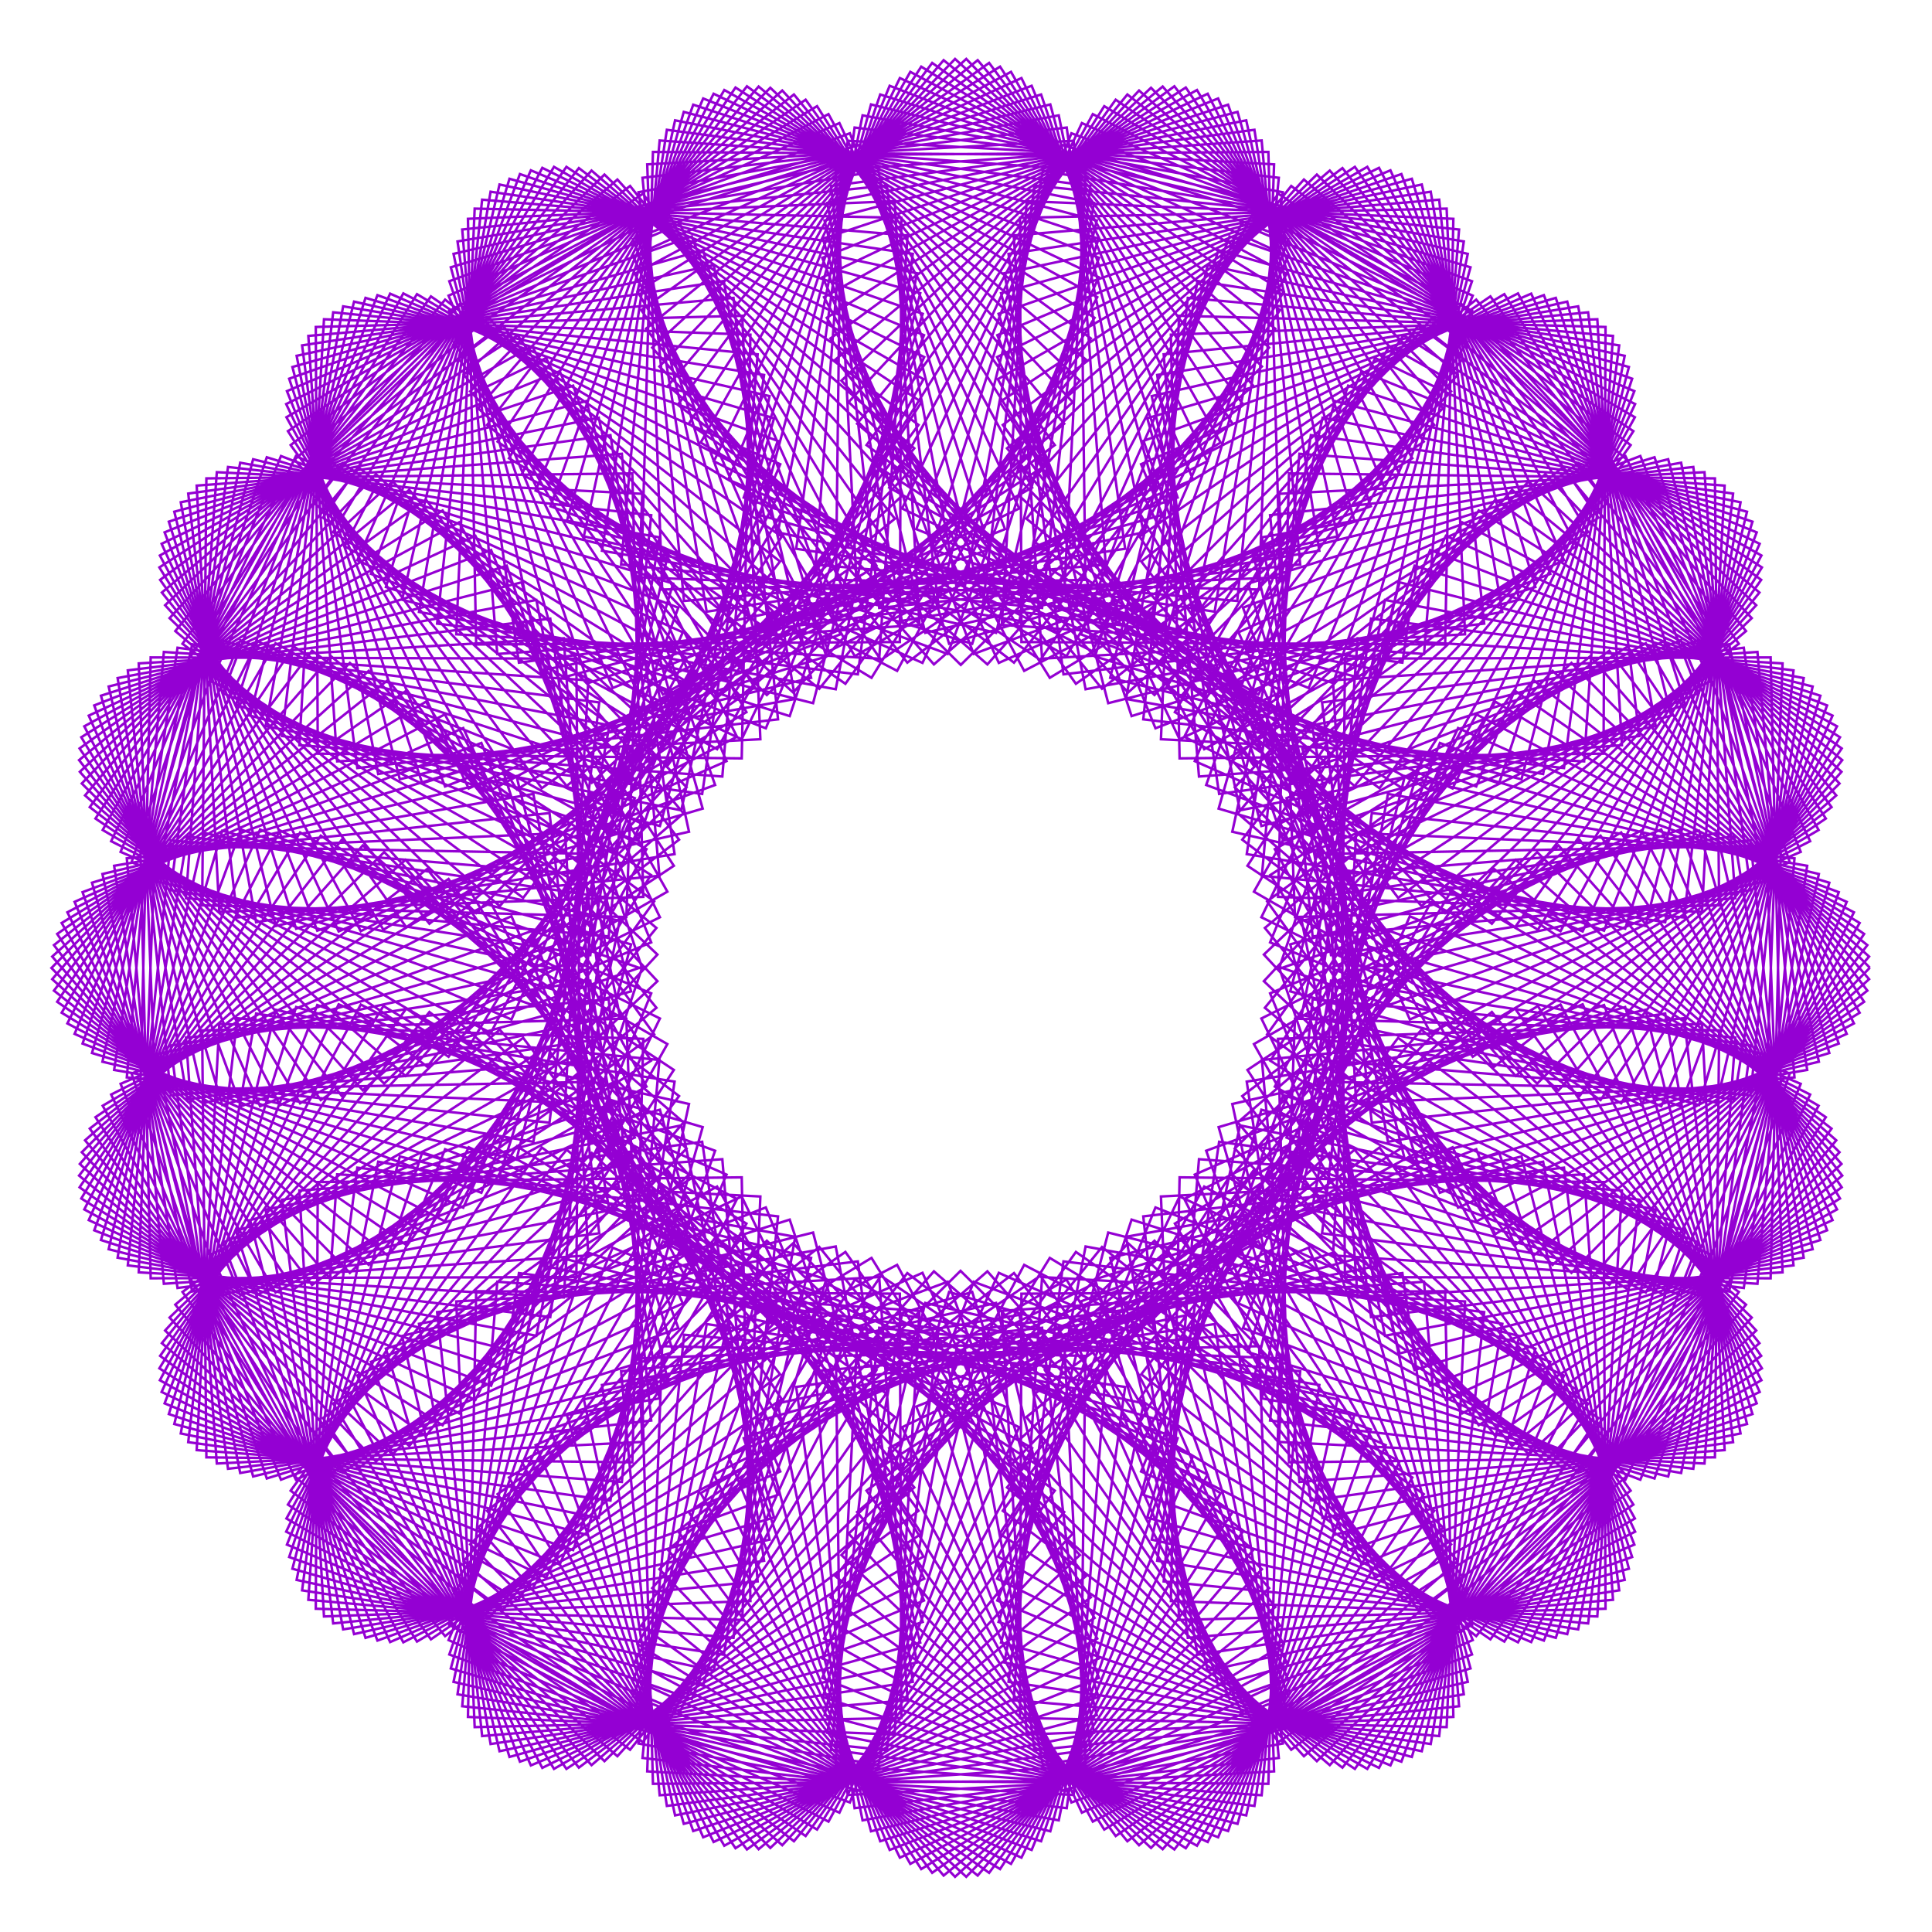 <?xml version="1.0" encoding="utf-8"  standalone="no"?>
<svg 
 width="777" height="777"
 viewBox="0 0 777 777"
 xmlns="http://www.w3.org/2000/svg"
 xmlns:xlink="http://www.w3.org/1999/xlink"
>

<title>Gnuplot</title>
<desc>Produced by GNUPLOT 5.2 patchlevel 7 </desc>

<g id="gnuplot_canvas">

<rect x="0" y="0" width="777" height="777" fill="none"/>
<defs>

	<circle id='gpDot' r='0.5' stroke-width='0.5' stroke='currentColor'/>
	<path id='gpPt0' stroke-width='0.222' stroke='currentColor' d='M-1,0 h2 M0,-1 v2'/>
	<path id='gpPt1' stroke-width='0.222' stroke='currentColor' d='M-1,-1 L1,1 M1,-1 L-1,1'/>
	<path id='gpPt2' stroke-width='0.222' stroke='currentColor' d='M-1,0 L1,0 M0,-1 L0,1 M-1,-1 L1,1 M-1,1 L1,-1'/>
	<rect id='gpPt3' stroke-width='0.222' stroke='currentColor' x='-1' y='-1' width='2' height='2'/>
	<rect id='gpPt4' stroke-width='0.222' stroke='currentColor' fill='currentColor' x='-1' y='-1' width='2' height='2'/>
	<circle id='gpPt5' stroke-width='0.222' stroke='currentColor' cx='0' cy='0' r='1'/>
	<use xlink:href='#gpPt5' id='gpPt6' fill='currentColor' stroke='none'/>
	<path id='gpPt7' stroke-width='0.222' stroke='currentColor' d='M0,-1.33 L-1.33,0.67 L1.33,0.67 z'/>
	<use xlink:href='#gpPt7' id='gpPt8' fill='currentColor' stroke='none'/>
	<use xlink:href='#gpPt7' id='gpPt9' stroke='currentColor' transform='rotate(180)'/>
	<use xlink:href='#gpPt9' id='gpPt10' fill='currentColor' stroke='none'/>
	<use xlink:href='#gpPt3' id='gpPt11' stroke='currentColor' transform='rotate(45)'/>
	<use xlink:href='#gpPt11' id='gpPt12' fill='currentColor' stroke='none'/>
	<path id='gpPt13' stroke-width='0.222' stroke='currentColor' d='M0,1.330 L1.265,0.411 L0.782,-1.067 L-0.782,-1.076 L-1.265,0.411 z'/>
	<use xlink:href='#gpPt13' id='gpPt14' fill='currentColor' stroke='none'/>
	<filter id='textbox' filterUnits='objectBoundingBox' x='0' y='0' height='1' width='1'>
	  <feFlood flood-color='white' flood-opacity='1' result='bgnd'/>
	  <feComposite in='SourceGraphic' in2='bgnd' operator='atop'/>
	</filter>
	<filter id='greybox' filterUnits='objectBoundingBox' x='0' y='0' height='1' width='1'>
	  <feFlood flood-color='lightgrey' flood-opacity='1' result='grey'/>
	  <feComposite in='SourceGraphic' in2='grey' operator='atop'/>
	</filter>
</defs>
<g fill="none" color="white" stroke="currentColor" stroke-width="1.00" stroke-linecap="butt" stroke-linejoin="miter">
</g>
<g fill="none" color="black" stroke="currentColor" stroke-width="1.00" stroke-linecap="butt" stroke-linejoin="miter">
</g>
<g fill="none" color="black" stroke="currentColor" stroke-width="1.00" stroke-linecap="butt" stroke-linejoin="miter">
</g>
	<g id="gnuplot_plot_1" ><title>real(z(t)),imag(z(t))</title>
<g fill="none" color="black" stroke="currentColor" stroke-width="1.00" stroke-linecap="butt" stroke-linejoin="miter">
	<path stroke='rgb(148,   0, 211)'  d='M752.0,389.2 L632.0,266.6 L508.3,383.9 L624.4,508.7 L751.7,393.8 L639.6,263.9 L508.7,373.2 L616.7,505.0
		L751.0,398.4 L647.2,261.7 L509.6,362.5 L609.0,500.9 L749.7,402.9 L654.6,260.0 L510.9,351.9 L601.4,496.3
		L747.9,407.3 L661.9,258.7 L512.7,341.5 L593.8,491.2 L745.6,411.6 L669.1,257.9 L514.9,331.1 L586.4,485.7
		L742.7,415.8 L676.0,257.5 L517.4,321.0 L579.1,479.7 L739.5,419.7 L682.7,257.6 L520.4,311.0 L571.9,473.3
		L735.7,423.5 L689.2,258.2 L523.8,301.2 L565.0,466.4 L731.5,427.0 L695.4,259.1 L527.6,291.7 L558.2,459.2
		L726.8,430.3 L701.3,260.5 L531.7,282.5 L551.7,451.5 L721.7,433.3 L706.8,262.2 L536.1,273.6 L545.4,443.5
		L716.2,436.1 L712.1,264.4 L540.9,264.9 L539.5,435.2 L710.3,438.4 L716.9,266.8 L546.0,256.7 L533.8,426.5
		L704.0,440.5 L721.3,269.6 L551.4,248.8 L528.5,417.5 L697.4,442.2 L725.4,272.7 L557.0,241.3 L523.5,408.2
		L690.5,443.5 L729.0,276.1 L562.9,234.2 L518.9,398.7 L683.3,444.4 L732.1,279.8 L568.9,227.5 L514.6,388.9
		L675.8,444.9 L734.8,283.7 L575.2,221.2 L510.8,379.0 L668.1,444.9 L737.0,287.8 L581.5,215.5 L507.3,368.9
		L660.1,444.5 L738.8,292.1 L588.1,210.1 L504.3,358.6 L652.0,443.7 L740.0,296.5 L594.7,205.3 L501.7,348.2
		L643.7,442.4 L740.7,301.0 L601.4,200.9 L499.6,337.7 L635.3,440.7 L740.9,305.7 L608.1,197.0 L497.8,327.1
		L626.8,438.5 L740.6,310.4 L614.8,193.6 L496.6,316.6 L618.2,435.8 L739.8,315.1 L621.5,190.7 L495.7,306.0
		L609.6,432.7 L738.5,319.9 L628.2,188.2 L495.3,295.5 L600.9,429.0 L736.6,324.6 L634.8,186.3 L495.4,285.0
		L592.3,425.0 L734.3,329.2 L641.2,184.9 L495.9,274.6 L583.8,420.4 L731.4,333.8 L647.6,183.9 L496.8,264.4
		L575.3,415.4 L728.0,338.3 L653.7,183.4 L498.1,254.3 L567.0,410.0 L724.2,342.6 L659.7,183.4 L499.9,244.4
		L558.8,404.1 L719.8,346.8 L665.4,183.9 L502.0,234.7 L550.7,397.8 L715.0,350.7 L670.9,184.7 L504.6,225.3
		L542.9,391.1 L709.8,354.5 L676.1,186.1 L507.5,216.1 L535.3,384.1 L704.1,358.0 L681.0,187.8 L510.8,207.2
		L527.9,376.6 L697.9,361.2 L685.5,189.9 L514.4,198.6 L520.8,368.8 L691.4,364.1 L689.7,192.4 L518.4,190.4
		L514.0,360.7 L684.5,366.7 L693.6,195.3 L522.6,182.5 L507.5,352.2 L677.3,369.0 L697.0,198.5 L527.2,175.0
		L501.4,343.5 L669.7,370.9 L700.0,202.0 L531.9,168.0 L495.6,334.5 L661.8,372.4 L702.6,205.8 L536.9,161.3
		L490.1,325.2 L653.6,373.5 L704.8,209.8 L542.2,155.1 L485.1,315.7 L645.1,374.3 L706.5,214.1 L547.6,149.3
		L480.5,306.1 L636.5,374.6 L707.7,218.7 L553.1,144.0 L476.3,296.3 L627.6,374.5 L708.4,223.4 L558.8,139.2
		L472.5,286.4 L618.5,373.9 L708.6,228.2 L564.5,134.8 L469.1,276.4 L609.3,372.9 L708.3,233.2 L570.4,131.0
		L466.2,266.3 L600.0,371.5 L707.6,238.3 L576.2,127.6 L463.7,256.1 L590.6,369.6 L706.3,243.4 L582.1,124.7
		L461.7,246.0 L581.2,367.2 L704.5,248.6 L587.9,122.4 L460.1,235.9 L571.7,364.4 L702.2,253.8 L593.7,120.5
		L459.0,225.8 L562.3,361.1 L699.3,258.9 L599.4,119.2 L458.3,215.8 L552.8,357.4 L696.0,264.0 L605.0,118.3
		L458.1,205.9 L543.5,353.2 L692.2,269.1 L610.5,118.0 L458.3,196.2 L534.2,348.6 L687.9,274.0 L615.8,118.1
		L458.9,186.7 L525.1,343.5 L683.1,278.8 L620.9,118.7 L459.9,177.3 L516.1,338.1 L677.8,283.4 L625.7,119.8
		L461.4,168.2 L507.3,332.2 L672.1,287.8 L630.3,121.3 L463.2,159.3 L498.7,325.9 L665.9,292.0 L634.7,123.2
		L465.4,150.8 L490.3,319.3 L659.3,296.0 L638.7,125.6 L468.0,142.5 L482.2,312.3 L652.3,299.7 L642.4,128.4
		L470.9,134.6 L474.4,305.0 L644.9,303.1 L645.7,131.5 L474.2,127.0 L466.9,297.3 L637.1,306.2 L648.7,135.1
		L477.7,119.8 L459.8,289.3 L629.0,308.9 L651.2,138.9 L481.6,113.0 L452.9,281.1 L620.6,311.3 L653.4,143.1
		L485.7,106.6 L446.5,272.6 L611.9,313.4 L655.1,147.6 L490.0,100.6 L440.4,264.0 L602.9,315.0 L656.4,152.3
		L494.5,95.1 L434.7,255.1 L593.7,316.3 L657.3,157.3 L499.2,90.1 L429.5,246.0 L584.2,317.1 L657.6,162.5
		L504.1,85.5 L424.6,236.8 L574.6,317.5 L657.5,167.8 L509.0,81.5 L420.2,227.5 L564.8,317.5 L656.9,173.4
		L514.1,77.9 L416.3,218.1 L554.8,317.0 L655.8,179.0 L519.3,74.8 L412.8,208.6 L544.8,316.1 L654.2,184.8
		L524.4,72.2 L409.7,199.2 L534.7,314.8 L652.1,190.6 L529.6,70.2 L407.1,189.7 L524.6,313.0 L649.5,196.5
		L534.8,68.6 L405.0,180.3 L514.4,310.7 L646.4,202.3 L539.9,67.6 L403.3,170.9 L504.3,308.0 L642.8,208.2
		L544.9,67.1 L402.1,161.7 L494.2,304.9 L638.7,214.0 L549.9,67.1 L401.3,152.5 L484.3,301.3 L634.1,219.7
		L554.6,67.5 L401.0,143.6 L474.4,297.3 L629.0,225.3 L559.2,68.5 L401.1,134.8 L464.7,292.9 L623.5,230.8
		L563.6,70.0 L401.6,126.2 L455.1,288.0 L617.5,236.1 L567.8,71.9 L402.6,117.9 L445.7,282.8 L611.0,241.2
		L571.8,74.2 L403.9,109.9 L436.6,277.2 L604.2,246.1 L575.4,77.1 L405.6,102.1 L427.7,271.2 L596.9,250.8
		L578.8,80.3 L407.7,94.7 L419.1,264.9 L589.2,255.1 L581.8,83.9 L410.2,87.6 L410.8,258.2 L581.2,259.2
		L584.5,88.0 L412.9,80.9 L402.9,251.3 L572.7,263.0 L586.8,92.3 L416.0,74.6 L395.2,244.1 L564.0,266.5
		L588.7,97.1 L419.4,68.7 L387.9,236.6 L555.0,269.6 L590.3,102.1 L423.0,63.2 L381.1,228.8 L545.7,272.3
		L591.4,107.5 L426.8,58.2 L374.6,220.9 L536.1,274.7 L592.0,113.1 L430.9,53.6 L368.5,212.8 L526.3,276.7
		L592.3,118.9 L435.1,49.5 L362.8,204.5 L516.3,278.2 L592.0,125.0 L439.5,45.9 L357.6,196.1 L506.1,279.3
		L591.3,131.2 L444.1,42.7 L352.9,187.6 L495.8,280.0 L590.1,137.6 L448.7,40.1 L348.5,179.0 L485.4,280.3
		L588.4,144.1 L453.4,38.0 L344.7,170.4 L474.9,280.1 L586.2,150.7 L458.1,36.4 L341.3,161.7 L464.3,279.5
		L583.6,157.4 L462.9,35.3 L338.4,153.1 L453.7,278.5 L580.4,164.2 L467.6,34.8 L336.0,144.6 L443.2,277.0
		L576.8,170.9 L472.3,34.7 L334.0,136.1 L432.7,275.0 L572.6,177.6 L476.9,35.2 L332.5,127.8 L422.2,272.6
		L568.0,184.3 L481.4,36.2 L331.4,119.5 L411.9,269.8 L562.9,190.8 L485.7,37.7 L330.8,111.5 L401.7,266.6
		L557.3,197.3 L489.9,39.6 L330.7,103.7 L391.6,263.0 L551.3,203.6 L493.9,42.1 L330.9,96.0 L381.7,258.9
		L544.8,209.8 L497.7,45.0 L331.6,88.7 L372.1,254.5 L537.9,215.7 L501.2,48.4 L332.7,81.6 L362.7,249.7
		L530.6,221.5 L504.5,52.2 L334.2,74.8 L353.6,244.5 L522.9,227.0 L507.4,56.5 L336.1,68.4 L344.7,239.0
		L514.8,232.2 L510.1,61.1 L338.3,62.3 L336.2,233.2 L506.4,237.1 L512.4,66.1 L340.9,56.6 L328.0,227.1
		L497.6,241.7 L514.3,71.5 L343.7,51.3 L320.2,220.7 L488.5,246.0 L515.9,77.3 L346.9,46.4 L312.8,214.1
		L479.2,250.0 L517.0,83.3 L350.3,42.0 L305.7,207.2 L469.5,253.5 L517.8,89.6 L354.0,38.0 L299.1,200.1
		L459.7,256.7 L518.1,96.2 L357.8,34.5 L292.9,192.9 L449.6,259.5 L518.0,103.1 L361.9,31.4 L287.1,185.5
		L439.3,261.9 L517.4,110.1 L366.1,28.9 L281.8,178.0 L428.9,263.9 L516.3,117.3 L370.5,26.8 L277.0,170.4
		L418.4,265.4 L514.8,124.7 L374.9,25.3 L272.6,162.8 L407.8,266.5 L512.9,132.2 L379.5,24.2 L268.7,155.1
		L397.1,267.2 L510.4,139.8 L384.1,23.7 L265.2,147.4 L386.4,267.4 L507.5,147.4 L388.6,23.7 L262.3,139.8
		L375.6,267.2 L504.0,155.1 L393.2,24.2 L259.8,132.2 L364.9,266.5 L500.1,162.8 L397.8,25.3 L257.9,124.7
		L354.3,265.4 L495.7,170.4 L402.2,26.8 L256.4,117.3 L343.8,263.9 L490.9,178.0 L406.6,28.9 L255.3,110.1
		L333.4,261.9 L485.6,185.5 L410.8,31.4 L254.7,103.1 L323.1,259.5 L479.8,192.9 L414.9,34.5 L254.6,96.2
		L313.0,256.7 L473.6,200.1 L418.7,38.0 L254.9,89.6 L303.2,253.5 L467.0,207.2 L422.4,42.0 L255.7,83.3
		L293.5,250.0 L459.9,214.1 L425.8,46.4 L256.8,77.3 L284.2,246.0 L452.5,220.7 L429.0,51.3 L258.4,71.5
		L275.1,241.7 L444.7,227.1 L431.8,56.6 L260.3,66.1 L266.3,237.1 L436.5,233.2 L434.4,62.3 L262.6,61.1
		L257.9,232.2 L428.0,239.0 L436.6,68.4 L265.3,56.5 L249.8,227.0 L419.1,244.5 L438.5,74.8 L268.2,52.2
		L242.1,221.5 L410.0,249.7 L440.0,81.6 L271.5,48.4 L234.8,215.7 L400.6,254.5 L441.1,88.7 L275.0,45.0
		L227.9,209.8 L391.0,258.9 L441.8,96.0 L278.8,42.1 L221.4,203.6 L381.1,263.0 L442.0,103.7 L282.8,39.6
		L215.4,197.3 L371.0,266.6 L441.9,111.5 L287.0,37.7 L209.8,190.8 L360.8,269.8 L441.3,119.5 L291.3,36.2
		L204.7,184.3 L350.5,272.6 L440.2,127.8 L295.8,35.2 L200.1,177.6 L340.0,275.0 L438.7,136.1 L300.4,34.7
		L195.9,170.9 L329.5,277.0 L436.7,144.6 L305.1,34.8 L192.3,164.2 L319.0,278.5 L434.3,153.1 L309.8,35.3
		L189.1,157.4 L308.4,279.5 L431.4,161.7 L314.6,36.4 L186.5,150.7 L297.8,280.1 L428.0,170.4 L319.3,38.0
		L184.3,144.1 L287.3,280.3 L424.2,179.0 L324.0,40.1 L182.6,137.6 L276.9,280.0 L419.8,187.6 L328.6,42.7
		L181.4,131.2 L266.6,279.3 L415.1,196.1 L333.2,45.9 L180.7,125.0 L256.4,278.2 L409.9,204.5 L337.6,49.5
		L180.4,118.9 L246.4,276.7 L404.2,212.8 L341.8,53.6 L180.7,113.1 L236.6,274.7 L398.1,220.9 L345.9,58.2
		L181.3,107.5 L227.0,272.3 L391.6,228.8 L349.7,63.2 L182.4,102.1 L217.7,269.6 L384.8,236.6 L353.3,68.7
		L184.0,97.1 L208.7,266.5 L377.5,244.1 L356.7,74.6 L185.9,92.3 L200.0,263.0 L369.8,251.3 L359.8,80.9
		L188.2,88.0 L191.5,259.2 L361.9,258.2 L362.5,87.6 L190.9,83.9 L183.5,255.1 L353.6,264.9 L365.0,94.7
		L193.9,80.3 L175.8,250.8 L345.0,271.2 L367.1,102.1 L197.3,77.1 L168.5,246.1 L336.1,277.2 L368.8,109.9
		L200.9,74.2 L161.7,241.2 L327.0,282.8 L370.1,117.9 L204.9,71.9 L155.2,236.1 L317.6,288.0 L371.1,126.2
		L209.1,70.0 L149.2,230.8 L308.0,292.9 L371.6,134.8 L213.5,68.5 L143.7,225.3 L298.3,297.3 L371.7,143.6
		L218.1,67.5 L138.6,219.7 L288.4,301.3 L371.4,152.5 L222.8,67.1 L134.0,214.0 L278.5,304.9 L370.6,161.7
		L227.8,67.1 L129.9,208.2 L268.4,308.0 L369.4,170.9 L232.8,67.6 L126.3,202.3 L258.3,310.7 L367.7,180.3
		L237.9,68.6 L123.2,196.5 L248.1,313.0 L365.6,189.7 L243.1,70.2 L120.6,190.6 L238.0,314.8 L363.0,199.2
		L248.3,72.2 L118.5,184.8 L227.9,316.1 L359.9,208.6 L253.4,74.8 L116.9,179.0 L217.9,317.0 L356.4,218.1
		L258.6,77.9 L115.8,173.4 L207.9,317.5 L352.5,227.5 L263.7,81.5 L115.2,167.8 L198.1,317.5 L348.1,236.8
		L268.6,85.5 L115.1,162.5 L188.5,317.1 L343.2,246.0 L273.5,90.1 L115.4,157.3 L179.0,316.3 L338.0,255.1
		L278.2,95.1 L116.3,152.3 L169.8,315.0 L332.3,264.0 L282.7,100.6 L117.6,147.6 L160.8,313.4 L326.2,272.6
		L287.0,106.6 L119.3,143.1 L152.1,311.3 L319.8,281.1 L291.1,113.0 L121.5,138.9 L143.7,308.9 L312.9,289.3
		L295.0,119.8 L124.0,135.1 L135.6,306.2 L305.8,297.3 L298.5,127.0 L127.0,131.5 L127.8,303.1 L298.3,305.0
		L301.8,134.6 L130.3,128.4 L120.4,299.7 L290.5,312.3 L304.7,142.5 L134.0,125.6 L113.4,296.0 L282.4,319.3
		L307.3,150.8 L138.0,123.2 L106.8,292.0 L274.0,325.9 L309.5,159.3 L142.4,121.3 L100.6,287.8 L265.4,332.2
		L311.3,168.2 L147.0,119.8 L94.9,283.4 L256.6,338.1 L312.8,177.3 L151.8,118.7 L89.6,278.8 L247.6,343.5
		L313.8,186.7 L156.9,118.1 L84.8,274.0 L238.5,348.6 L314.4,196.2 L162.2,118.0 L80.5,269.1 L229.2,353.2
		L314.6,205.9 L167.7,118.3 L76.7,264.0 L219.9,357.4 L314.4,215.8 L173.3,119.2 L73.4,258.9 L210.4,361.1
		L313.7,225.8 L179.0,120.5 L70.5,253.8 L201.0,364.4 L312.6,235.9 L184.8,122.4 L68.2,248.6 L191.5,367.2
		L311.0,246.0 L190.6,124.7 L66.4,243.4 L182.1,369.6 L309.0,256.1 L196.5,127.6 L65.1,238.3 L172.7,371.5
		L306.5,266.3 L202.3,131.0 L64.4,233.2 L163.4,372.9 L303.6,276.4 L208.2,134.8 L64.1,228.2 L154.2,373.9
		L300.2,286.4 L213.9,139.2 L64.3,223.4 L145.1,374.5 L296.4,296.3 L219.6,144.0 L65.0,218.7 L136.2,374.6
		L292.2,306.1 L225.1,149.3 L66.2,214.1 L127.6,374.3 L287.6,315.7 L230.5,155.1 L67.9,209.8 L119.1,373.5
		L282.6,325.2 L235.8,161.3 L70.1,205.8 L110.9,372.4 L277.1,334.5 L240.8,168.0 L72.7,202.0 L103.0,370.9
		L271.3,343.5 L245.5,175.0 L75.7,198.5 L95.4,369.0 L265.2,352.2 L250.1,182.5 L79.1,195.3 L88.2,366.7
		L258.7,360.7 L254.3,190.4 L83.0,192.4 L81.3,364.1 L251.9,368.8 L258.3,198.6 L87.2,189.9 L74.8,361.2
		L244.8,376.6 L261.9,207.2 L91.7,187.8 L68.6,358.0 L237.4,384.1 L265.2,216.1 L96.6,186.1 L62.9,354.5
		L229.8,391.1 L268.1,225.3 L101.8,184.7 L57.7,350.7 L222.0,397.8 L270.7,234.7 L107.3,183.9 L52.9,346.8
		L213.9,404.1 L272.8,244.4 L113.0,183.4 L48.5,342.6 L205.7,410.0 L274.6,254.3 L119.0,183.4 L44.7,338.3
		L197.4,415.4 L275.9,264.4 L125.1,183.9 L41.3,333.8 L188.9,420.4 L276.8,274.6 L131.5,184.9 L38.4,329.2
		L180.4,425.0 L277.3,285.0 L137.9,186.3 L36.1,324.6 L171.8,429.0 L277.4,295.5 L144.5,188.2 L34.2,319.9
		L163.1,432.7 L277.0,306.0 L151.2,190.7 L32.9,315.1 L154.5,435.8 L276.1,316.6 L157.9,193.6 L32.1,310.4
		L145.9,438.5 L274.9,327.1 L164.6,197.0 L31.8,305.7 L137.4,440.7 L273.1,337.7 L171.3,200.9 L32.0,301.0
		L129.0,442.4 L271.0,348.2 L178.0,205.3 L32.7,296.5 L120.7,443.7 L268.4,358.6 L184.6,210.1 L33.9,292.1
		L112.6,444.5 L265.4,368.9 L191.2,215.5 L35.7,287.8 L104.6,444.9 L261.9,379.0 L197.5,221.2 L37.9,283.7
		L96.9,444.9 L258.1,388.9 L203.8,227.5 L40.6,279.8 L89.4,444.4 L253.8,398.7 L209.8,234.2 L43.7,276.1
		L82.2,443.5 L249.2,408.2 L215.7,241.3 L47.3,272.7 L75.3,442.2 L244.2,417.5 L221.3,248.8 L51.4,269.6
		L68.7,440.5 L238.9,426.5 L226.7,256.7 L55.8,266.8 L62.4,438.4 L233.2,435.2 L231.8,264.9 L60.6,264.4
		L56.5,436.1 L227.3,443.5 L236.6,273.6 L65.9,262.2 L51.0,433.3 L221.0,451.5 L241.0,282.5 L71.4,260.5
		L45.9,430.3 L214.5,459.2 L245.1,291.7 L77.3,259.1 L41.2,427.0 L207.7,466.4 L248.9,301.2 L83.5,258.2
		L37.0,423.5 L200.8,473.3 L252.3,311.0 L90.0,257.6 L33.2,419.7 L193.6,479.7 L255.3,321.0 L96.7,257.5
		L30.0,415.8 L186.3,485.7 L257.8,331.1 L103.6,257.9 L27.1,411.6 L178.9,491.2 L260.0,341.5 L110.8,258.7
		L24.8,407.3 L171.3,496.3 L261.8,351.9 L118.1,260.0 L23.0,402.9 L163.7,500.9 L263.1,362.5 L125.5,261.7
		L21.7,398.4 L156.0,505.0 L264.0,373.2 L133.1,263.9 L21.0,393.8 L148.3,508.7 L264.4,383.9 L140.7,266.6
		L20.7,389.3 L140.7,511.9 L264.4,394.6 L148.3,269.8 L21.0,384.7 L133.1,514.6 L264.0,405.3 L156.0,273.5
		L21.7,380.1 L125.5,516.8 L263.1,416.0 L163.7,277.6 L23.0,375.6 L118.1,518.5 L261.8,426.6 L171.3,282.2
		L24.8,371.2 L110.8,519.8 L260.0,437.0 L178.9,287.3 L27.1,366.9 L103.6,520.6 L257.8,447.4 L186.3,292.8
		L30.0,362.7 L96.7,521.0 L255.3,457.5 L193.6,298.8 L33.2,358.8 L90.0,520.9 L252.3,467.5 L200.8,305.2
		L37.0,355.0 L83.5,520.3 L248.9,477.3 L207.7,312.1 L41.2,351.5 L77.3,519.4 L245.1,486.8 L214.5,319.3
		L45.9,348.2 L71.4,518.0 L241.0,496.0 L221.0,327.0 L51.0,345.2 L65.9,516.3 L236.6,504.9 L227.3,335.0
		L56.5,342.4 L60.6,514.1 L231.8,513.6 L233.2,343.3 L62.4,340.1 L55.8,511.7 L226.7,521.8 L238.9,352.0
		L68.7,338.0 L51.4,508.9 L221.3,529.7 L244.2,361.0 L75.3,336.3 L47.3,505.8 L215.7,537.2 L249.2,370.3
		L82.2,335.0 L43.7,502.4 L209.8,544.3 L253.8,379.8 L89.4,334.1 L40.6,498.7 L203.8,551.0 L258.1,389.6
		L96.9,333.6 L37.9,494.8 L197.5,557.3 L261.9,399.5 L104.6,333.6 L35.7,490.7 L191.2,563.0 L265.4,409.6
		L112.6,334.0 L33.9,486.4 L184.6,568.4 L268.4,419.9 L120.7,334.8 L32.7,482.0 L178.0,573.2 L271.0,430.3
		L129.0,336.1 L32.0,477.5 L171.3,577.6 L273.1,440.8 L137.4,337.8 L31.8,472.8 L164.6,581.5 L274.9,451.4
		L145.9,340.0 L32.1,468.1 L157.9,584.9 L276.1,461.9 L154.5,342.7 L32.9,463.4 L151.2,587.8 L277.0,472.5
		L163.1,345.8 L34.2,458.6 L144.5,590.3 L277.4,483.0 L171.8,349.5 L36.1,453.9 L137.9,592.2 L277.3,493.5
		L180.4,353.5 L38.4,449.3 L131.5,593.6 L276.8,503.9 L188.9,358.1 L41.3,444.7 L125.1,594.6 L275.9,514.1
		L197.4,363.1 L44.7,440.2 L119.0,595.1 L274.6,524.2 L205.7,368.5 L48.5,435.9 L113.0,595.1 L272.8,534.1
		L213.9,374.4 L52.9,431.7 L107.3,594.6 L270.7,543.8 L222.0,380.7 L57.7,427.8 L101.8,593.8 L268.1,553.2
		L229.8,387.4 L62.9,424.0 L96.6,592.4 L265.2,562.4 L237.4,394.4 L68.6,420.5 L91.7,590.7 L261.9,571.3
		L244.8,401.9 L74.8,417.3 L87.2,588.6 L258.3,579.9 L251.9,409.7 L81.3,414.4 L83.0,586.1 L254.3,588.1
		L258.7,417.8 L88.2,411.8 L79.1,583.2 L250.1,596.0 L265.2,426.3 L95.4,409.5 L75.7,580.0 L245.5,603.5
		L271.3,435.0 L103.0,407.6 L72.7,576.5 L240.8,610.5 L277.1,444.0 L110.9,406.1 L70.1,572.7 L235.8,617.2
		L282.6,453.3 L119.1,405.0 L67.9,568.7 L230.5,623.4 L287.6,462.8 L127.6,404.2 L66.2,564.4 L225.1,629.2
		L292.2,472.4 L136.2,403.9 L65.0,559.8 L219.6,634.5 L296.4,482.2 L145.1,404.0 L64.3,555.1 L213.9,639.3
		L300.2,492.1 L154.2,404.6 L64.1,550.3 L208.2,643.7 L303.6,502.1 L163.4,405.6 L64.4,545.3 L202.3,647.5
		L306.5,512.2 L172.7,407.0 L65.1,540.2 L196.5,650.9 L309.0,522.4 L182.1,408.9 L66.4,535.1 L190.6,653.8
		L311.0,532.5 L191.5,411.3 L68.2,529.9 L184.8,656.1 L312.6,542.6 L201.0,414.1 L70.5,524.7 L179.0,658.0
		L313.7,552.7 L210.4,417.4 L73.4,519.6 L173.3,659.3 L314.4,562.7 L219.9,421.1 L76.7,514.5 L167.7,660.2
		L314.6,572.6 L229.2,425.3 L80.5,509.4 L162.2,660.5 L314.4,582.3 L238.5,429.9 L84.8,504.5 L156.9,660.4
		L313.8,591.8 L247.6,435.0 L89.6,499.7 L151.8,659.8 L312.8,601.2 L256.6,440.4 L94.9,495.1 L147.0,658.7
		L311.3,610.3 L265.4,446.3 L100.6,490.7 L142.4,657.2 L309.5,619.2 L274.0,452.6 L106.8,486.5 L138.0,655.3
		L307.3,627.7 L282.4,459.2 L113.4,482.5 L134.0,652.9 L304.7,636.0 L290.5,466.2 L120.4,478.8 L130.3,650.1
		L301.8,643.9 L298.3,473.5 L127.8,475.4 L127.0,647.0 L298.5,651.5 L305.8,481.2 L135.6,472.3 L124.0,643.4
		L295.0,658.7 L312.9,489.2 L143.7,469.6 L121.5,639.6 L291.1,665.5 L319.8,497.4 L152.1,467.2 L119.3,635.4
		L287.0,671.9 L326.2,505.9 L160.8,465.1 L117.6,630.9 L282.7,677.9 L332.3,514.5 L169.8,463.5 L116.3,626.2
		L278.2,683.4 L338.0,523.4 L179.0,462.2 L115.4,621.2 L273.5,688.4 L343.2,532.5 L188.5,461.4 L115.1,616.0
		L268.6,693.0 L348.1,541.7 L198.1,461.0 L115.2,610.7 L263.7,697.0 L352.5,551.0 L207.9,461.0 L115.8,605.1
		L258.6,700.6 L356.4,560.4 L217.9,461.5 L116.9,599.5 L253.4,703.7 L359.9,569.9 L227.9,462.4 L118.5,593.7
		L248.3,706.3 L363.0,579.3 L238.0,463.7 L120.6,587.9 L243.1,708.3 L365.6,588.8 L248.1,465.5 L123.2,582.0
		L237.9,709.9 L367.7,598.2 L258.3,467.8 L126.3,576.2 L232.8,710.9 L369.4,607.6 L268.4,470.5 L129.9,570.3
		L227.8,711.4 L370.6,616.8 L278.5,473.6 L134.0,564.5 L222.8,711.4 L371.4,626.0 L288.4,477.2 L138.6,558.8
		L218.1,711.0 L371.7,634.9 L298.3,481.2 L143.7,553.2 L213.5,710.0 L371.6,643.7 L308.0,485.6 L149.2,547.7
		L209.1,708.5 L371.1,652.3 L317.6,490.5 L155.2,542.4 L204.9,706.6 L370.1,660.6 L327.0,495.7 L161.7,537.3
		L200.9,704.3 L368.8,668.6 L336.1,501.3 L168.5,532.4 L197.3,701.4 L367.1,676.4 L345.0,507.3 L175.8,527.7
		L193.9,698.2 L365.0,683.8 L353.6,513.6 L183.5,523.4 L190.9,694.6 L362.5,690.9 L361.9,520.3 L191.5,519.3
		L188.2,690.5 L359.8,697.6 L369.8,527.2 L200.0,515.5 L185.9,686.2 L356.7,703.9 L377.5,534.4 L208.7,512.0
		L184.0,681.4 L353.3,709.8 L384.8,541.9 L217.7,508.9 L182.4,676.4 L349.7,715.3 L391.6,549.7 L227.0,506.2
		L181.3,671.0 L345.9,720.3 L398.1,557.6 L236.6,503.8 L180.7,665.4 L341.8,724.9 L404.2,565.7 L246.4,501.8
		L180.4,659.6 L337.6,729.0 L409.9,574.0 L256.4,500.3 L180.7,653.5 L333.2,732.6 L415.1,582.4 L266.6,499.2
		L181.4,647.3 L328.6,735.8 L419.8,590.9 L276.9,498.5 L182.6,640.9 L324.0,738.4 L424.2,599.5 L287.3,498.2
		L184.3,634.4 L319.3,740.5 L428.0,608.1 L297.8,498.4 L186.5,627.8 L314.6,742.1 L431.4,616.8 L308.4,499.0
		L189.1,621.1 L309.8,743.2 L434.3,625.4 L319.0,500.0 L192.3,614.3 L305.1,743.7 L436.7,633.9 L329.5,501.5
		L195.9,607.6 L300.4,743.8 L438.7,642.4 L340.0,503.5 L200.1,600.9 L295.8,743.3 L440.2,650.7 L350.5,505.9
		L204.7,594.2 L291.3,742.3 L441.3,659.0 L360.8,508.7 L209.8,587.7 L287.0,740.8 L441.9,667.0 L371.0,511.9
		L215.4,581.2 L282.8,738.9 L442.0,674.8 L381.1,515.5 L221.4,574.9 L278.8,736.4 L441.8,682.5 L391.0,519.6
		L227.9,568.7 L275.0,733.5 L441.1,689.8 L400.6,524.0 L234.8,562.8 L271.5,730.1 L440.0,696.9 L410.0,528.8
		L242.1,557.0 L268.2,726.3 L438.5,703.7 L419.1,534.0 L249.8,551.5 L265.3,722.0 L436.6,710.1 L428.0,539.5
		L257.9,546.3 L262.6,717.4 L434.4,716.2 L436.5,545.3 L266.3,541.4 L260.3,712.4 L431.8,721.9 L444.7,551.4
		L275.1,536.8 L258.4,707.0 L429.0,727.2 L452.5,557.8 L284.2,532.5 L256.8,701.2 L425.8,732.1 L459.9,564.4
		L293.5,528.5 L255.7,695.2 L422.4,736.5 L467.0,571.3 L303.2,525.0 L254.9,688.9 L418.7,740.5 L473.6,578.4
		L313.0,521.8 L254.6,682.3 L414.9,744.0 L479.8,585.6 L323.1,519.0 L254.7,675.4 L410.8,747.1 L485.6,593.0
		L333.4,516.6 L255.3,668.4 L406.6,749.6 L490.9,600.5 L343.8,514.6 L256.4,661.2 L402.2,751.7 L495.7,608.1
		L354.3,513.1 L257.9,653.8 L397.8,753.2 L500.1,615.7 L364.9,512.0 L259.8,646.3 L393.2,754.3 L504.0,623.4
		L375.6,511.3 L262.3,638.7 L388.6,754.8 L507.5,631.1 L386.3,511.1 L265.2,631.1 L384.1,754.8 L510.4,638.7
		L397.1,511.3 L268.7,623.4 L379.5,754.3 L512.9,646.3 L407.8,512.0 L272.6,615.7 L374.9,753.2 L514.8,653.8
		L418.4,513.1 L277.0,608.1 L370.5,751.7 L516.3,661.2 L428.9,514.6 L281.8,600.5 L366.1,749.6 L517.4,668.4
		L439.3,516.6 L287.1,593.0 L361.9,747.1 L518.0,675.4 L449.6,519.0 L292.9,585.6 L357.8,744.0 L518.1,682.3
		L459.7,521.8 L299.1,578.4 L354.0,740.5 L517.8,688.9 L469.5,525.0 L305.7,571.3 L350.3,736.5 L517.0,695.2
		L479.2,528.5 L312.8,564.4 L346.9,732.1 L515.9,701.2 L488.5,532.5 L320.2,557.8 L343.7,727.2 L514.3,707.0
		L497.6,536.8 L328.0,551.4 L340.9,721.9 L512.4,712.4 L506.4,541.4 L336.2,545.3 L338.3,716.2 L510.1,717.4
		L514.8,546.3 L344.7,539.5 L336.1,710.1 L507.4,722.0 L522.9,551.5 L353.6,534.0 L334.2,703.7 L504.5,726.3
		L530.6,557.0 L362.7,528.8 L332.7,696.9 L501.2,730.1 L537.9,562.8 L372.1,524.0 L331.6,689.8 L497.7,733.5
		L544.8,568.7 L381.7,519.6 L330.9,682.5 L493.9,736.4 L551.3,574.9 L391.6,515.5 L330.7,674.8 L489.9,738.9
		L557.3,581.2 L401.7,511.9 L330.8,667.0 L485.7,740.8 L562.9,587.7 L411.9,508.7 L331.4,659.0 L481.4,742.3
		L568.0,594.2 L422.2,505.9 L332.5,650.7 L476.9,743.3 L572.6,600.9 L432.7,503.5 L334.0,642.4 L472.3,743.8
		L576.8,607.6 L443.2,501.5 L336.0,633.9 L467.6,743.7 L580.4,614.3 L453.7,500.0 L338.4,625.4 L462.9,743.2
		L583.6,621.1 L464.3,499.0 L341.3,616.8 L458.1,742.1 L586.2,627.8 L474.9,498.4 L344.7,608.1 L453.4,740.5
		L588.4,634.4 L485.4,498.2 L348.5,599.5 L448.7,738.4 L590.1,640.9 L495.8,498.5 L352.9,590.9 L444.1,735.8
		L591.3,647.3 L506.1,499.2 L357.6,582.4 L439.5,732.6 L592.0,653.5 L516.3,500.3 L362.8,574.0 L435.1,729.0
		L592.3,659.6 L526.3,501.8 L368.5,565.7 L430.9,724.9 L592.0,665.4 L536.1,503.8 L374.6,557.6 L426.8,720.3
		L591.4,671.0 L545.7,506.2 L381.1,549.7 L423.0,715.3 L590.3,676.4 L555.0,508.9 L387.9,541.9 L419.4,709.8
		L588.7,681.4 L564.0,512.0 L395.2,534.4 L416.0,703.9 L586.8,686.2 L572.7,515.5 L402.9,527.2 L412.9,697.6
		L584.5,690.5 L581.2,519.3 L410.8,520.3 L410.2,690.9 L581.8,694.6 L589.2,523.4 L419.1,513.6 L407.7,683.8
		L578.8,698.2 L596.9,527.7 L427.7,507.3 L405.6,676.4 L575.4,701.4 L604.2,532.4 L436.6,501.3 L403.9,668.6
		L571.8,704.3 L611.0,537.3 L445.7,495.7 L402.6,660.6 L567.8,706.6 L617.5,542.4 L455.1,490.5 L401.6,652.3
		L563.6,708.5 L623.5,547.7 L464.7,485.6 L401.1,643.7 L559.2,710.0 L629.0,553.2 L474.4,481.2 L401.0,634.9
		L554.6,711.0 L634.1,558.8 L484.3,477.2 L401.3,626.0 L549.9,711.4 L638.7,564.5 L494.2,473.6 L402.1,616.8
		L544.9,711.4 L642.8,570.3 L504.3,470.5 L403.3,607.6 L539.9,710.9 L646.4,576.2 L514.4,467.8 L405.0,598.2
		L534.8,709.9 L649.5,582.0 L524.6,465.5 L407.1,588.8 L529.6,708.3 L652.1,587.9 L534.7,463.7 L409.7,579.3
		L524.4,706.3 L654.2,593.7 L544.8,462.4 L412.8,569.9 L519.3,703.7 L655.8,599.5 L554.8,461.5 L416.3,560.4
		L514.1,700.6 L656.9,605.1 L564.8,461.0 L420.2,551.0 L509.0,697.0 L657.5,610.7 L574.6,461.0 L424.6,541.7
		L504.1,693.0 L657.6,616.0 L584.2,461.4 L429.5,532.5 L499.2,688.4 L657.3,621.2 L593.7,462.2 L434.7,523.4
		L494.5,683.4 L656.4,626.2 L602.9,463.5 L440.4,514.5 L490.0,677.9 L655.1,630.9 L611.9,465.1 L446.5,505.9
		L485.7,671.9 L653.4,635.4 L620.6,467.2 L452.9,497.4 L481.6,665.5 L651.2,639.6 L629.0,469.6 L459.8,489.2
		L477.7,658.7 L648.7,643.4 L637.1,472.3 L466.9,481.2 L474.2,651.5 L645.7,647.0 L644.9,475.4 L474.4,473.5
		L470.9,643.9 L642.4,650.1 L652.3,478.8 L482.2,466.2 L468.0,636.0 L638.7,652.9 L659.3,482.5 L490.3,459.2
		L465.4,627.7 L634.7,655.3 L665.9,486.5 L498.7,452.6 L463.2,619.2 L630.3,657.2 L672.1,490.7 L507.3,446.3
		L461.4,610.3 L625.7,658.7 L677.8,495.1 L516.1,440.4 L459.9,601.2 L620.9,659.8 L683.1,499.7 L525.1,435.0
		L458.9,591.8 L615.8,660.4 L687.9,504.5 L534.2,429.9 L458.3,582.3 L610.5,660.5 L692.2,509.4 L543.5,425.3
		L458.1,572.6 L605.0,660.2 L696.0,514.5 L552.8,421.1 L458.3,562.7 L599.4,659.3 L699.3,519.6 L562.3,417.4
		L459.0,552.7 L593.7,658.0 L702.2,524.7 L571.7,414.1 L460.1,542.6 L587.9,656.1 L704.5,529.9 L581.2,411.3
		L461.7,532.5 L582.1,653.8 L706.3,535.1 L590.6,408.9 L463.7,522.4 L576.2,650.9 L707.6,540.2 L600.0,407.0
		L466.2,512.2 L570.4,647.5 L708.3,545.3 L609.3,405.6 L469.1,502.1 L564.5,643.7 L708.6,550.3 L618.5,404.6
		L472.5,492.1 L558.8,639.3 L708.4,555.1 L627.6,404.0 L476.3,482.2 L553.1,634.5 L707.7,559.8 L636.5,403.9
		L480.5,472.4 L547.6,629.2 L706.5,564.4 L645.1,404.2 L485.1,462.8 L542.2,623.4 L704.8,568.7 L653.6,405.0
		L490.1,453.3 L536.9,617.2 L702.6,572.7 L661.8,406.1 L495.6,444.0 L531.9,610.5 L700.0,576.5 L669.7,407.6
		L501.4,435.0 L527.2,603.5 L697.0,580.0 L677.3,409.5 L507.5,426.3 L522.6,596.0 L693.6,583.2 L684.5,411.8
		L514.0,417.8 L518.4,588.1 L689.7,586.1 L691.4,414.4 L520.8,409.7 L514.4,579.9 L685.5,588.6 L697.9,417.3
		L527.9,401.9 L510.8,571.3 L681.0,590.7 L704.1,420.5 L535.3,394.4 L507.5,562.4 L676.1,592.4 L709.8,424.0
		L542.9,387.4 L504.6,553.2 L670.9,593.8 L715.0,427.8 L550.7,380.7 L502.0,543.8 L665.4,594.6 L719.8,431.7
		L558.8,374.4 L499.9,534.1 L659.7,595.1 L724.2,435.9 L567.0,368.5 L498.1,524.2 L653.7,595.1 L728.0,440.2
		L575.3,363.1 L496.8,514.1 L647.6,594.6 L731.4,444.7 L583.8,358.1 L495.9,503.9 L641.2,593.6 L734.3,449.3
		L592.3,353.5 L495.4,493.5 L634.8,592.2 L736.6,453.9 L600.9,349.5 L495.3,483.0 L628.2,590.3 L738.5,458.6
		L609.6,345.8 L495.7,472.5 L621.5,587.8 L739.8,463.4 L618.2,342.7 L496.6,461.9 L614.8,584.9 L740.6,468.1
		L626.8,340.0 L497.8,451.4 L608.1,581.5 L740.9,472.8 L635.3,337.8 L499.6,440.8 L601.4,577.6 L740.7,477.5
		L643.7,336.1 L501.7,430.3 L594.7,573.2 L740.0,482.0 L652.0,334.8 L504.3,419.9 L588.1,568.4 L738.8,486.4
		L660.1,334.0 L507.3,409.6 L581.5,563.0 L737.0,490.7 L668.1,333.6 L510.8,399.5 L575.2,557.3 L734.8,494.8
		L675.8,333.6 L514.6,389.6 L568.9,551.0 L732.1,498.7 L683.3,334.1 L518.9,379.8 L562.9,544.3 L729.0,502.4
		L690.5,335.0 L523.5,370.3 L557.0,537.2 L725.4,505.8 L697.4,336.3 L528.5,361.0 L551.4,529.7 L721.3,508.9
		L704.0,338.0 L533.8,352.0 L546.0,521.8 L716.9,511.7 L710.3,340.1 L539.5,343.3 L540.9,513.6 L712.1,514.1
		L716.2,342.4 L545.4,335.0 L536.1,504.9 L706.8,516.3 L721.7,345.2 L551.7,327.0 L531.7,496.0 L701.3,518.0
		L726.8,348.2 L558.2,319.3 L527.6,486.8 L695.4,519.4 L731.5,351.5 L565.0,312.1 L523.8,477.3 L689.2,520.3
		L735.7,355.0 L571.9,305.2 L520.4,467.5 L682.7,520.9 L739.5,358.8 L579.1,298.8 L517.4,457.5 L676.0,521.0
		L742.7,362.7 L586.4,292.8 L514.9,447.4 L669.1,520.6 L745.6,366.9 L593.8,287.3 L512.7,437.0 L661.9,519.8
		L747.9,371.2 L601.4,282.2 L510.9,426.6 L654.6,518.5 L749.7,375.6 L609.0,277.6 L509.6,416.0 L647.2,516.8
		L751.0,380.1 L616.7,273.5 L508.7,405.3 L639.6,514.6 L751.7,384.7 L624.4,269.8 L508.3,394.6 L632.0,511.9
		L752.0,389.2  '/></g>
	</g>
<g fill="none" color="white" stroke="rgb(148,   0, 211)" stroke-width="2.00" stroke-linecap="butt" stroke-linejoin="miter">
</g>
<g fill="none" color="black" stroke="currentColor" stroke-width="2.00" stroke-linecap="butt" stroke-linejoin="miter">
</g>
<g fill="none" color="black" stroke="black" stroke-width="1.00" stroke-linecap="butt" stroke-linejoin="miter">
</g>
<g fill="none" color="black" stroke="currentColor" stroke-width="1.00" stroke-linecap="butt" stroke-linejoin="miter">
</g>
</g>
</svg>


